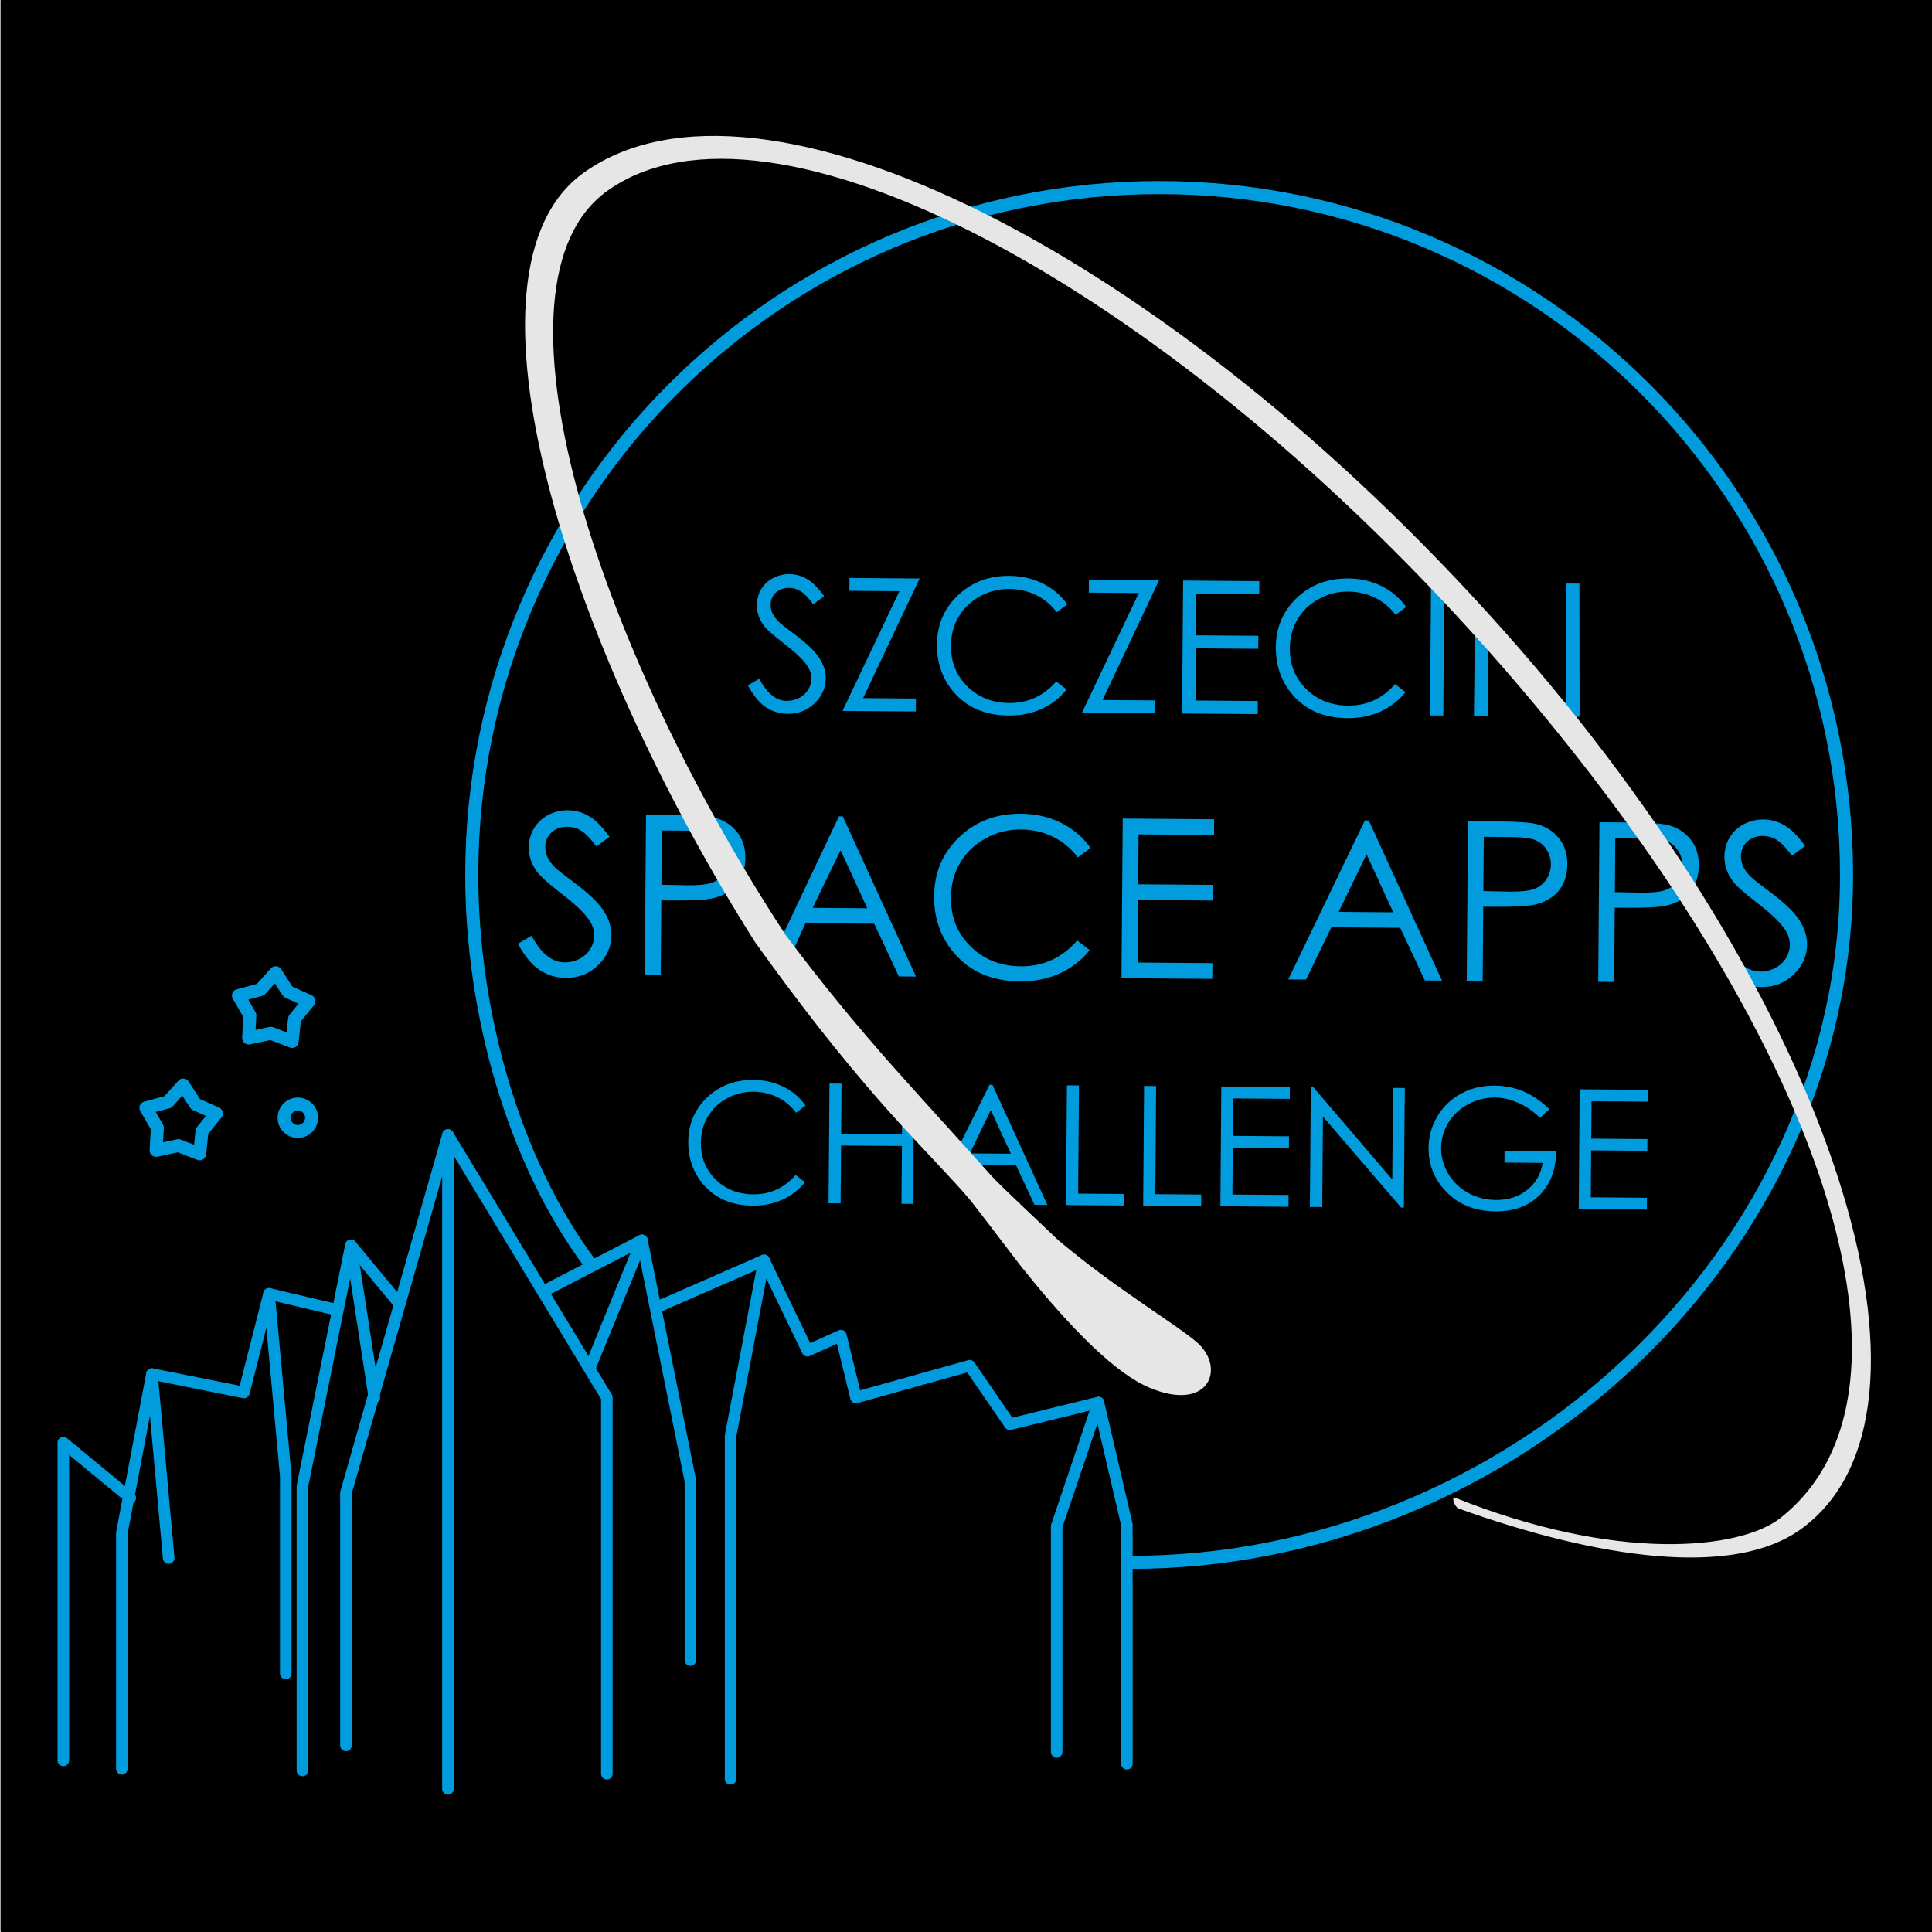 <?xml version="1.0" encoding="UTF-8" standalone="no"?>
<!-- Created with Inkscape (http://www.inkscape.org/) -->

<svg
   xmlns:dc="http://purl.org/dc/elements/1.1/"
   xmlns:cc="http://creativecommons.org/ns#"
   xmlns:rdf="http://www.w3.org/1999/02/22-rdf-syntax-ns#"
   xmlns:svg="http://www.w3.org/2000/svg"
   xmlns="http://www.w3.org/2000/svg"
   xmlns:sodipodi="http://sodipodi.sourceforge.net/DTD/sodipodi-0.dtd"
   xmlns:inkscape="http://www.inkscape.org/namespaces/inkscape"
   width="100mm"
   height="100mm"
   viewBox="0 0 100 100"
   version="1.1"
   id="svg537"
   inkscape:version="0.92.3 (2405546, 2018-03-11)"
   sodipodi:docname="logo-black-background-blue.svg">
  <defs
     id="defs531" />
  <sodipodi:namedview
     id="base"
     pagecolor="#ffffff"
     bordercolor="#666666"
     borderopacity="1.0"
     inkscape:pageopacity="0.0"
     inkscape:pageshadow="2"
     inkscape:zoom="1.979899"
     inkscape:cx="379.01802"
     inkscape:cy="204.18837"
     inkscape:document-units="mm"
     inkscape:current-layer="layer1"
     showgrid="false"
     inkscape:window-width="1920"
     inkscape:window-height="996"
     inkscape:window-x="0"
     inkscape:window-y="27"
     inkscape:window-maximized="1"
     width="100mm" />
  <g
     inkscape:label="Layer 1"
     inkscape:groupmode="layer"
     id="layer1"
     transform="translate(0,-197)">
    <rect
       style="fill:#000000;fill-opacity:1;stroke:none;stroke-width:0.866;stroke-linecap:round;stroke-linejoin:round;stroke-miterlimit:4;stroke-dasharray:none;stroke-opacity:1"
       id="rect2668"
       width="100.065"
       height="100.202"
       x="0.026"
       y="196.899"
       ry="0.152" />
    <g
       transform="matrix(1.746,0,0,1.746,-149.63,-81.393)"
       id="g529">
      <g
         style="fill:none;stroke:#009cdd;stroke-width:2.517;stroke-miterlimit:4;stroke-dasharray:none;stroke-opacity:1"
         id="g2486"
         transform="matrix(0.154,0,0,-0.154,141.352,167.724)">
        <path
           sodipodi:nodetypes="csssc"
           inkscape:connector-curvature="0"
           id="path2484"
           d="m -247.798,189.484 c -14.765,-19.749 -22.773,-48.44 -22.773,-74.808 -10e-6,-73.079 59.242,-132.321 132.321,-132.321 73.079,1e-6 132.321,59.242 132.321,132.321 -5.5e-6,73.079 -64.597,132.321 -137.676,132.321"
           style="fill:none;fill-opacity:1;stroke:#009cdd;stroke-width:2.517;stroke-linecap:round;stroke-linejoin:round;stroke-miterlimit:4;stroke-dasharray:none;stroke-opacity:1"
           transform="scale(1,-1)" />
      </g>
      <g
         id="g2542"
         style="font-style:normal;font-weight:normal;font-size:10.583px;line-height:1.25;font-family:sans-serif;letter-spacing:0px;word-spacing:0px;fill:#009cdd;fill-opacity:1;stroke:none;stroke-width:0.265"
         transform="matrix(0.389,0.003,-0.003,0.389,83.315,98.945)"
         aria-label="SZCZECIN SPACE APPS CHALLENGE">
        <path
           inkscape:connector-curvature="0"
           id="path2490"
           style="font-style:normal;font-variant:normal;font-weight:normal;font-stretch:normal;font-size:14.111px;font-family:'Century Gothic';-inkscape-font-specification:'Century Gothic';text-align:center;text-anchor:middle;fill:#009cdd;fill-opacity:1;stroke-width:0.265"
           d="m 64.718,207.263 0.861,-0.517 q 0.91,1.674 2.102,1.674 0.51,0 0.958,-0.234 0.448,-0.241 0.682,-0.641 0.234,-0.4 0.234,-0.848 0,-0.51 -0.345,-0.999 -0.475,-0.675 -1.736,-1.626 -1.268,-0.958 -1.578,-1.385 -0.537,-0.717 -0.537,-1.55 0,-0.661 0.317,-1.206 0.317,-0.544 0.889,-0.854 0.579,-0.317 1.254,-0.317 0.717,0 1.337,0.358 0.627,0.351 1.323,1.302 l -0.827,0.627 q -0.572,-0.758 -0.978,-0.999 -0.4,-0.241 -0.875,-0.241 -0.613,0 -1.006,0.372 -0.386,0.372 -0.386,0.916 0,0.331 0.138,0.641 0.138,0.31 0.503,0.675 0.2,0.193 1.309,1.013 1.316,0.972 1.805,1.729 0.489,0.758 0.489,1.523 0,1.102 -0.841,1.915 -0.834,0.813 -2.033,0.813 -0.923,0 -1.674,-0.489 -0.751,-0.496 -1.385,-1.654 z" />
        <path
           inkscape:connector-curvature="0"
           id="path2492"
           style="font-style:normal;font-variant:normal;font-weight:normal;font-stretch:normal;font-size:14.111px;font-family:'Century Gothic';-inkscape-font-specification:'Century Gothic';text-align:center;text-anchor:middle;fill:#009cdd;fill-opacity:1;stroke-width:0.265"
           d="m 72.4,199.994 v -0.978 h 5.347 l -4.237,9.15 h 4.024 v 0.985 h -5.588 l 4.265,-9.157 z" />
        <path
           inkscape:connector-curvature="0"
           id="path2494"
           style="font-style:normal;font-variant:normal;font-weight:normal;font-stretch:normal;font-size:14.111px;font-family:'Century Gothic';-inkscape-font-specification:'Century Gothic';text-align:center;text-anchor:middle;fill:#009cdd;fill-opacity:1;stroke-width:0.265"
           d="m 89.013,200.897 -0.799,0.613 q -0.661,-0.861 -1.592,-1.302 -0.923,-0.448 -2.033,-0.448 -1.213,0 -2.246,0.586 -1.034,0.579 -1.605,1.564 -0.565,0.978 -0.565,2.205 0,1.853 1.268,3.094 1.275,1.24 3.211,1.24 2.129,0 3.562,-1.667 l 0.799,0.606 q -0.758,0.965 -1.895,1.495 -1.13,0.524 -2.529,0.524 -2.66,0 -4.196,-1.771 -1.288,-1.495 -1.288,-3.61 0,-2.226 1.557,-3.741 1.564,-1.523 3.914,-1.523 1.419,0 2.563,0.565 1.144,0.558 1.874,1.571 z" />
        <path
           inkscape:connector-curvature="0"
           id="path2496"
           style="font-style:normal;font-variant:normal;font-weight:normal;font-stretch:normal;font-size:14.111px;font-family:'Century Gothic';-inkscape-font-specification:'Century Gothic';text-align:center;text-anchor:middle;fill:#009cdd;fill-opacity:1;stroke-width:0.265"
           d="m 90.646,199.994 v -0.978 h 5.347 l -4.237,9.15 h 4.024 v 0.985 h -5.588 l 4.265,-9.157 z" />
        <path
           inkscape:connector-curvature="0"
           id="path2498"
           style="font-style:normal;font-variant:normal;font-weight:normal;font-stretch:normal;font-size:14.111px;font-family:'Century Gothic';-inkscape-font-specification:'Century Gothic';text-align:center;text-anchor:middle;fill:#009cdd;fill-opacity:1;stroke-width:0.265"
           d="m 97.825,199.016 h 5.808 v 0.999 h -4.796 v 3.169 h 4.754 v 0.992 h -4.754 v 3.976 h 4.754 v 0.999 h -5.767 z" />
        <path
           inkscape:connector-curvature="0"
           id="path2500"
           style="font-style:normal;font-variant:normal;font-weight:normal;font-stretch:normal;font-size:14.111px;font-family:'Century Gothic';-inkscape-font-specification:'Century Gothic';text-align:center;text-anchor:middle;fill:#009cdd;fill-opacity:1;stroke-width:0.265"
           d="m 114.837,200.897 -0.799,0.613 q -0.661,-0.861 -1.592,-1.302 -0.923,-0.448 -2.033,-0.448 -1.213,0 -2.246,0.586 -1.034,0.579 -1.605,1.564 -0.565,0.978 -0.565,2.205 0,1.853 1.268,3.094 1.275,1.24 3.211,1.24 2.129,0 3.562,-1.667 l 0.799,0.606 q -0.758,0.965 -1.895,1.495 -1.13,0.524 -2.529,0.524 -2.66,0 -4.196,-1.771 -1.288,-1.495 -1.288,-3.61 0,-2.226 1.557,-3.741 1.564,-1.523 3.914,-1.523 1.419,0 2.563,0.565 1.144,0.558 1.874,1.571 z" />
        <path
           inkscape:connector-curvature="0"
           id="path2502"
           style="font-style:normal;font-variant:normal;font-weight:normal;font-stretch:normal;font-size:14.111px;font-family:'Century Gothic';-inkscape-font-specification:'Century Gothic';text-align:center;text-anchor:middle;fill:#009cdd;fill-opacity:1;stroke-width:0.265"
           d="m 116.718,199.016 h 1.013 v 10.135 h -1.013 z" />
        <path
           sodipodi:nodetypes="ccccccccccc"
           inkscape:connector-curvature="0"
           id="path2504"
           style="font-style:normal;font-variant:normal;font-weight:normal;font-stretch:normal;font-size:14.111px;font-family:'Century Gothic';-inkscape-font-specification:'Century Gothic';text-align:center;text-anchor:middle;fill:#009cdd;fill-opacity:1;stroke-width:0.265"
           d="m 120.067,209.151 0.023,-7.442 1.78,1.28 5.215,5.203 -0.059,-9.175 h 0.999 l 0.095,10.135 -0.982,0.101 -6.004,-5.542 -0.019,5.441 z" />
        <path
           inkscape:connector-curvature="0"
           id="path2506"
           style="font-style:normal;font-variant:normal;font-weight:normal;font-stretch:normal;font-size:16.933px;font-family:'Century Gothic';-inkscape-font-specification:'Century Gothic';text-align:center;text-anchor:middle;fill:#009cdd;fill-opacity:1;stroke-width:0.265"
           d="m 47.35,227.087 1.034,-0.62 q 1.091,2.009 2.522,2.009 0.612,0 1.149,-0.281 0.537,-0.289 0.819,-0.769 0.281,-0.48 0.281,-1.017 0,-0.612 -0.413,-1.199 -0.571,-0.81 -2.084,-1.951 -1.521,-1.149 -1.893,-1.662 -0.645,-0.86 -0.645,-1.86 0,-0.794 0.38,-1.447 0.38,-0.653 1.067,-1.025 0.695,-0.38 1.505,-0.38 0.86,0 1.604,0.43 0.752,0.422 1.587,1.563 l -0.992,0.752 q -0.686,-0.91 -1.174,-1.199 -0.48,-0.289 -1.05,-0.289 -0.736,0 -1.207,0.446 -0.463,0.446 -0.463,1.1 0,0.397 0.165,0.769 0.165,0.372 0.604,0.81 0.24,0.232 1.571,1.215 1.579,1.166 2.166,2.075 0.587,0.91 0.587,1.827 0,1.323 -1.009,2.299 -1,0.976 -2.439,0.976 -1.108,0 -2.009,-0.587 -0.901,-0.595 -1.662,-1.984 z" />
        <path
           inkscape:connector-curvature="0"
           id="path2508"
           style="font-style:normal;font-variant:normal;font-weight:normal;font-stretch:normal;font-size:16.933px;font-family:'Century Gothic';-inkscape-font-specification:'Century Gothic';text-align:center;text-anchor:middle;fill:#009cdd;fill-opacity:1;stroke-width:0.265"
           d="m 57.032,217.19 h 2.423 q 2.084,0 2.811,0.182 1.042,0.256 1.703,1.058 0.661,0.794 0.661,2.001 0,1.215 -0.645,2.009 -0.645,0.785 -1.778,1.058 -0.827,0.198 -3.092,0.198 h -0.868 v 5.655 H 57.032 Z m 1.215,1.182 v 4.134 l 2.059,0.025 q 1.249,0 1.827,-0.223 0.579,-0.232 0.91,-0.736 0.331,-0.513 0.331,-1.141 0,-0.612 -0.331,-1.116 -0.331,-0.513 -0.876,-0.728 -0.537,-0.215 -1.769,-0.215 z" />
        <path
           sodipodi:nodetypes="ccccccccccccc"
           inkscape:connector-curvature="0"
           id="path2510"
           style="font-style:normal;font-variant:normal;font-weight:normal;font-stretch:normal;font-size:16.933px;font-family:'Century Gothic';-inkscape-font-specification:'Century Gothic';text-align:center;text-anchor:middle;fill:#009cdd;fill-opacity:1;stroke-width:0.265"
           d="m 72.031,217.19 5.672,12.163 h -1.306 l -1.91,-4.002 h -5.242 l -1.315,3.005 -1.291,-0.166 5.095,-10.999 z m -0.149,2.58 -2.092,4.407 h 4.159 z" />
        <path
           inkscape:connector-curvature="0"
           id="path2512"
           style="font-style:normal;font-variant:normal;font-weight:normal;font-stretch:normal;font-size:16.933px;font-family:'Century Gothic';-inkscape-font-specification:'Century Gothic';text-align:center;text-anchor:middle;fill:#009cdd;fill-opacity:1;stroke-width:0.265"
           d="m 90.924,219.447 -0.959,0.736 q -0.794,-1.034 -1.91,-1.563 -1.108,-0.537 -2.439,-0.537 -1.455,0 -2.695,0.703 -1.24,0.695 -1.926,1.877 -0.678,1.174 -0.678,2.646 0,2.224 1.521,3.712 1.53,1.488 3.853,1.488 2.555,0 4.275,-2.001 l 0.959,0.728 q -0.91,1.158 -2.274,1.794 -1.356,0.628 -3.034,0.628 -3.192,0 -5.035,-2.125 -1.546,-1.794 -1.546,-4.333 0,-2.671 1.869,-4.49 1.877,-1.827 4.696,-1.827 1.703,0 3.076,0.678 1.373,0.67 2.249,1.885 z" />
        <path
           inkscape:connector-curvature="0"
           id="path2514"
           style="font-style:normal;font-variant:normal;font-weight:normal;font-stretch:normal;font-size:16.933px;font-family:'Century Gothic';-inkscape-font-specification:'Century Gothic';text-align:center;text-anchor:middle;fill:#009cdd;fill-opacity:1;stroke-width:0.265"
           d="m 93.363,217.19 h 6.97 v 1.199 h -5.755 v 3.803 h 5.705 v 1.191 h -5.705 v 4.771 h 5.705 v 1.199 h -6.921 z" />
        <path
           inkscape:connector-curvature="0"
           id="path2516"
           style="font-style:normal;font-variant:normal;font-weight:normal;font-stretch:normal;font-size:16.933px;font-family:'Century Gothic';-inkscape-font-specification:'Century Gothic';text-align:center;text-anchor:middle;fill:#009cdd;fill-opacity:1;stroke-width:0.265"
           d="m 112.115,217.19 5.672,12.163 h -1.306 l -1.91,-4.002 h -5.242 l -1.902,4.002 h -1.356 l 5.746,-12.163 z m -0.149,2.58 -2.092,4.407 h 4.159 z" />
        <path
           inkscape:connector-curvature="0"
           id="path2518"
           style="font-style:normal;font-variant:normal;font-weight:normal;font-stretch:normal;font-size:16.933px;font-family:'Century Gothic';-inkscape-font-specification:'Century Gothic';text-align:center;text-anchor:middle;fill:#009cdd;fill-opacity:1;stroke-width:0.265"
           d="m 119.673,217.19 h 2.423 q 2.084,0 2.811,0.182 1.042,0.256 1.703,1.058 0.661,0.794 0.661,2.001 0,1.215 -0.645,2.009 -0.645,0.785 -1.778,1.058 -0.827,0.198 -3.092,0.198 h -0.868 v 5.655 h -1.215 z m 1.215,1.182 v 4.134 l 2.059,0.025 q 1.248,0 1.827,-0.223 0.579,-0.232 0.909,-0.736 0.331,-0.513 0.331,-1.141 0,-0.612 -0.331,-1.116 -0.331,-0.513 -0.876,-0.728 -0.537,-0.215 -1.769,-0.215 z" />
        <path
           inkscape:connector-curvature="0"
           id="path2520"
           style="font-style:normal;font-variant:normal;font-weight:normal;font-stretch:normal;font-size:16.933px;font-family:'Century Gothic';-inkscape-font-specification:'Century Gothic';text-align:center;text-anchor:middle;fill:#009cdd;fill-opacity:1;stroke-width:0.265"
           d="m 129.694,217.19 h 2.423 q 2.084,0 2.811,0.182 1.042,0.256 1.703,1.058 0.661,0.794 0.661,2.001 0,1.215 -0.645,2.009 -0.645,0.785 -1.778,1.058 -0.827,0.198 -3.092,0.198 h -0.868 v 5.655 h -1.215 z m 1.215,1.182 v 4.134 l 2.059,0.025 q 1.248,0 1.827,-0.223 0.579,-0.232 0.91,-0.736 0.331,-0.513 0.331,-1.141 0,-0.612 -0.331,-1.116 -0.331,-0.513 -0.876,-0.728 -0.537,-0.215 -1.769,-0.215 z" />
        <path
           sodipodi:nodetypes="ccsccscccsscsccccscsccccscscc"
           inkscape:connector-curvature="0"
           id="path2522"
           style="font-style:normal;font-variant:normal;font-weight:normal;font-stretch:normal;font-size:16.933px;font-family:'Century Gothic';-inkscape-font-specification:'Century Gothic';text-align:center;text-anchor:middle;fill:#009cdd;fill-opacity:1;stroke-width:0.265"
           d="m 140.024,226.932 -0.524,-0.465 c 0.728,1.339 1.568,2.009 2.522,2.009 0.408,0 0.791,-0.094 1.149,-0.281 0.358,-0.193 0.631,-0.449 0.819,-0.769 0.187,-0.32 0.281,-0.659 0.281,-1.017 0,-0.408 -0.138,-0.808 -0.413,-1.199 -0.38,-0.54 -1.075,-1.191 -2.084,-1.951 -1.014,-0.766 -1.645,-1.32 -1.893,-1.662 -0.43,-0.573 -0.645,-1.193 -0.645,-1.86 0,-0.529 0.127,-1.011 0.38,-1.447 0.254,-0.435 0.609,-0.777 1.067,-1.025 0.463,-0.254 0.965,-0.38 1.505,-0.38 0.573,0 1.108,0.143 1.604,0.43 0.502,0.281 1.031,0.802 1.587,1.563 l -0.992,0.752 c -0.458,-0.606 -0.849,-1.006 -1.174,-1.199 -0.32,-0.193 -0.67,-0.289 -1.05,-0.289 -0.491,0 -0.893,0.149 -1.207,0.446 -0.309,0.298 -0.463,0.664 -0.463,1.1 0,0.265 0.055,0.521 0.165,0.769 0.11,0.248 0.311,0.518 0.604,0.81 0.16,0.154 0.684,0.559 1.571,1.215 1.053,0.777 1.775,1.469 2.166,2.075 0.391,0.606 0.587,1.215 0.587,1.827 0,0.882 -0.336,1.648 -1.009,2.299 -0.667,0.65 -1.48,0.976 -2.439,0.976 -0.739,0 -1.408,-0.196 -2.009,-0.587 -0.601,-0.397 0.403,-1.214 -0.104,-2.14 z" />
        <path
           inkscape:connector-curvature="0"
           id="path2524"
           style="font-style:normal;font-variant:normal;font-weight:normal;font-stretch:normal;font-size:12.7px;font-family:'Century Gothic';-inkscape-font-specification:'Century Gothic';text-align:center;text-anchor:middle;fill:#009cdd;fill-opacity:1;stroke-width:0.265"
           d="m 69.362,239.247 -0.719,0.552 q -0.595,-0.775 -1.432,-1.172 -0.831,-0.403 -1.829,-0.403 -1.091,0 -2.022,0.527 -0.93,0.521 -1.445,1.408 -0.508,0.881 -0.508,1.984 0,1.668 1.141,2.784 1.147,1.116 2.89,1.116 1.916,0 3.206,-1.501 l 0.719,0.546 q -0.682,0.868 -1.705,1.346 -1.017,0.471 -2.276,0.471 -2.394,0 -3.777,-1.594 -1.16,-1.346 -1.16,-3.249 0,-2.003 1.401,-3.367 1.408,-1.37 3.522,-1.37 1.277,0 2.307,0.508 1.029,0.502 1.687,1.414 z" />
        <path
           sodipodi:nodetypes="ccccccccccccc"
           inkscape:connector-curvature="0"
           id="path2526"
           style="font-style:normal;font-variant:normal;font-weight:normal;font-stretch:normal;font-size:12.7px;font-family:'Century Gothic';-inkscape-font-specification:'Century Gothic';text-align:center;text-anchor:middle;fill:#009cdd;fill-opacity:1;stroke-width:0.265"
           d="m 71.173,237.554 h 0.918 v 3.826 h 4.638 v -3.826 l 0.861,1.125 0.056,7.997 h -0.918 v -4.403 H 72.091 v 4.403 h -0.918 z" />
        <path
           sodipodi:nodetypes="ccccccccccccc"
           inkscape:connector-curvature="0"
           id="path2528"
           style="font-style:normal;font-variant:normal;font-weight:normal;font-stretch:normal;font-size:12.7px;font-family:'Century Gothic';-inkscape-font-specification:'Century Gothic';text-align:center;text-anchor:middle;fill:#009cdd;fill-opacity:1;stroke-width:0.265"
           d="m 83.594,237.554 4.254,9.122 H 86.868 L 85.436,243.674 h -3.932 l -0.681,1.209 -0.692,-0.697 3.24,-6.632 z m -0.112,1.935 -1.569,3.305 h 3.119 z" />
        <path
           inkscape:connector-curvature="0"
           id="path2530"
           style="font-style:normal;font-variant:normal;font-weight:normal;font-stretch:normal;font-size:12.7px;font-family:'Century Gothic';-inkscape-font-specification:'Century Gothic';text-align:center;text-anchor:middle;fill:#009cdd;fill-opacity:1;stroke-width:0.265"
           d="m 89.268,237.554 h 0.918 v 8.241 h 3.504 v 0.881 h -4.421 z" />
        <path
           inkscape:connector-curvature="0"
           id="path2532"
           style="font-style:normal;font-variant:normal;font-weight:normal;font-stretch:normal;font-size:12.7px;font-family:'Century Gothic';-inkscape-font-specification:'Century Gothic';text-align:center;text-anchor:middle;fill:#009cdd;fill-opacity:1;stroke-width:0.265"
           d="m 95.147,237.554 h 0.918 v 8.241 h 3.504 v 0.881 h -4.421 z" />
        <path
           inkscape:connector-curvature="0"
           id="path2534"
           style="font-style:normal;font-variant:normal;font-weight:normal;font-stretch:normal;font-size:12.7px;font-family:'Century Gothic';-inkscape-font-specification:'Century Gothic';text-align:center;text-anchor:middle;fill:#009cdd;fill-opacity:1;stroke-width:0.265"
           d="m 101.032,237.554 h 5.228 v 0.899 h -4.316 v 2.853 h 4.279 v 0.893 h -4.279 v 3.578 h 4.279 v 0.899 h -5.19 z" />
        <path
           inkscape:connector-curvature="0"
           id="path2536"
           style="font-style:normal;font-variant:normal;font-weight:normal;font-stretch:normal;font-size:12.7px;font-family:'Century Gothic';-inkscape-font-specification:'Century Gothic';text-align:center;text-anchor:middle;fill:#009cdd;fill-opacity:1;stroke-width:0.265"
           d="m 107.853,246.676 v -9.122 h 0.198 l 6.065,6.983 v -6.983 h 0.899 v 9.122 h -0.205 l -6.015,-6.896 v 6.896 z" />
        <path
           inkscape:connector-curvature="0"
           id="path2538"
           style="font-style:normal;font-variant:normal;font-weight:normal;font-stretch:normal;font-size:12.7px;font-family:'Century Gothic';-inkscape-font-specification:'Century Gothic';text-align:center;text-anchor:middle;fill:#009cdd;fill-opacity:1;stroke-width:0.265"
           d="m 126.047,239.086 -0.707,0.67 q -0.763,-0.75 -1.674,-1.135 -0.905,-0.391 -1.767,-0.391 -1.073,0 -2.046,0.527 -0.967,0.527 -1.501,1.432 -0.533,0.899 -0.533,1.904 0,1.029 0.552,1.96 0.552,0.924 1.525,1.457 0.974,0.527 2.133,0.527 1.408,0 2.381,-0.794 0.974,-0.794 1.153,-2.059 h -2.908 v -0.881 h 3.932 q -0.012,2.115 -1.259,3.361 -1.24,1.24 -3.324,1.24 -2.53,0 -4.006,-1.724 -1.135,-1.327 -1.135,-3.07 0,-1.296 0.651,-2.412 0.651,-1.116 1.786,-1.743 1.135,-0.633 2.567,-0.633 1.16,0 2.183,0.422 1.023,0.415 1.997,1.339 z" />
        <path
           inkscape:connector-curvature="0"
           id="path2540"
           style="font-style:normal;font-variant:normal;font-weight:normal;font-stretch:normal;font-size:12.7px;font-family:'Century Gothic';-inkscape-font-specification:'Century Gothic';text-align:center;text-anchor:middle;fill:#009cdd;fill-opacity:1;stroke-width:0.265"
           d="m 128.342,237.554 h 5.228 v 0.899 h -4.316 v 2.853 h 4.279 v 0.893 h -4.279 v 3.578 h 4.279 v 0.899 h -5.19 z" />
      </g>
      <path
         inkscape:connector-curvature="0"
         id="path2544"
         d="m 87.576,211.633 v -9.419 l 1.983,1.636"
         style="fill:none;stroke:#009cdd;stroke-width:0.343;stroke-linecap:round;stroke-linejoin:round;stroke-miterlimit:4;stroke-dasharray:none;stroke-opacity:1" />
      <path
         inkscape:connector-curvature="0"
         id="path2546"
         d="m 89.311,211.881 v -6.99 l 0.892,-4.71 2.727,0.545 0.744,-2.925 0.496,5.404 v 5.85"
         style="fill:none;stroke:#009cdd;stroke-width:0.343;stroke-linecap:round;stroke-linejoin:round;stroke-miterlimit:4;stroke-dasharray:none;stroke-opacity:1" />
      <path
         inkscape:connector-curvature="0"
         id="path2548"
         d="m 93.673,197.802 1.884,0.446"
         style="fill:none;stroke:#009cdd;stroke-width:0.343;stroke-linecap:round;stroke-linejoin:round;stroke-miterlimit:4;stroke-dasharray:none;stroke-opacity:1" />
      <path
         inkscape:connector-curvature="0"
         id="path2550"
         d="m 98.978,212.476 v -19.383 l -3.024,10.609 v 7.486"
         style="fill:none;stroke:#009cdd;stroke-width:0.343;stroke-linecap:round;stroke-linejoin:round;stroke-miterlimit:4;stroke-dasharray:none;stroke-opacity:1" />
      <path
         inkscape:connector-curvature="0"
         id="path2552"
         d="m 96.796,200.875 -0.694,-4.511 -1.438,7.139 v 8.428"
         style="fill:none;stroke:#009cdd;stroke-width:0.343;stroke-linecap:round;stroke-linejoin:round;stroke-miterlimit:4;stroke-dasharray:none;stroke-opacity:1" />
      <path
         inkscape:connector-curvature="0"
         id="path2554"
         d="m 97.54,198.099 -1.438,-1.735"
         style="fill:none;stroke:#009cdd;stroke-width:0.343;stroke-linecap:round;stroke-linejoin:round;stroke-miterlimit:4;stroke-dasharray:none;stroke-opacity:1" />
      <path
         inkscape:connector-curvature="0"
         id="path2556"
         d="m 98.978,193.092 4.71,7.783 v 11.154"
         style="fill:none;stroke:#009cdd;stroke-width:0.343;stroke-linecap:round;stroke-linejoin:round;stroke-miterlimit:4;stroke-dasharray:none;stroke-opacity:1" />
      <path
         inkscape:connector-curvature="0"
         id="path2558"
         d="m 101.853,197.703 2.875,-1.487 -1.537,3.768"
         style="fill:none;stroke:#009cdd;stroke-width:0.343;stroke-linecap:round;stroke-linejoin:round;stroke-miterlimit:4;stroke-dasharray:none;stroke-opacity:1" />
      <path
         inkscape:connector-curvature="0"
         id="path2560"
         d="m 104.728,196.215 1.438,7.139 v 5.304"
         style="fill:none;stroke:#009cdd;stroke-width:0.343;stroke-linecap:round;stroke-linejoin:round;stroke-miterlimit:4;stroke-dasharray:none;stroke-opacity:1" />
      <path
         inkscape:connector-curvature="0"
         id="path2562"
         d="m 105.174,198.198 3.173,-1.388 1.289,2.677 0.991,-0.446 0.446,1.834 3.371,-0.942 1.19,1.735 2.627,-0.644 0.843,3.619 v 7.089"
         style="fill:none;stroke:#009cdd;stroke-width:0.343;stroke-linecap:round;stroke-linejoin:round;stroke-miterlimit:4;stroke-dasharray:none;stroke-opacity:1" />
      <path
         inkscape:connector-curvature="0"
         id="path2564"
         d="m 118.262,201.024 -1.239,3.668 v 6.692"
         style="fill:none;stroke:#009cdd;stroke-width:0.343;stroke-linecap:round;stroke-linejoin:round;stroke-miterlimit:4;stroke-dasharray:none;stroke-opacity:1" />
      <path
         inkscape:connector-curvature="0"
         id="path2566"
         d="m 108.347,196.81 -0.991,5.205 v 10.163"
         style="fill:none;stroke:#009cdd;stroke-width:0.343;stroke-linecap:round;stroke-linejoin:round;stroke-miterlimit:4;stroke-dasharray:none;stroke-opacity:1" />
      <path
         inkscape:connector-curvature="0"
         id="path2568"
         d="m 90.203,200.181 0.496,5.453"
         style="fill:none;stroke:#009cdd;stroke-width:0.343;stroke-linecap:round;stroke-linejoin:round;stroke-miterlimit:4;stroke-dasharray:none;stroke-opacity:1" />
      <path
         sodipodi:type="star"
         style="fill:none;fill-opacity:1;stroke:#009cdd;stroke-width:0.88;stroke-linecap:round;stroke-linejoin:round;stroke-miterlimit:4;stroke-dasharray:none;stroke-opacity:1"
         id="path2570"
         sodipodi:sides="5"
         sodipodi:cx="-169.51468"
         sodipodi:cy="227.14505"
         sodipodi:r1="2.518656"
         sodipodi:r2="1.597644"
         sodipodi:arg1="0.98279372"
         sodipodi:arg2="1.6111123"
         inkscape:flatsided="false"
         inkscape:rounded="0"
         inkscape:randomized="0"
         d="m -168.118,229.241 -1.461,-0.499 -1.497,0.38 0.023,-1.544 -0.824,-1.306 1.476,-0.455 0.988,-1.187 0.889,1.263 1.434,0.572 -0.926,1.236 z"
         inkscape:transform-center-x="-0.027101541"
         inkscape:transform-center-y="-0.079041808"
         transform="matrix(0.119,0.421,-0.421,0.119,209.586,233.716)" />
      <path
         transform="matrix(0.119,0.421,-0.421,0.119,206.843,237.046)"
         inkscape:transform-center-y="-0.079031208"
         inkscape:transform-center-x="-0.027096771"
         d="m -168.118,229.241 -1.461,-0.499 -1.497,0.38 0.023,-1.544 -0.824,-1.306 1.476,-0.455 0.988,-1.187 0.889,1.263 1.434,0.572 -0.926,1.236 z"
         inkscape:randomized="0"
         inkscape:rounded="0"
         inkscape:flatsided="false"
         sodipodi:arg2="1.6111123"
         sodipodi:arg1="0.98279372"
         sodipodi:r2="1.597644"
         sodipodi:r1="2.518656"
         sodipodi:cy="227.14505"
         sodipodi:cx="-169.51468"
         sodipodi:sides="5"
         id="path2572"
         style="fill:none;fill-opacity:1;stroke:#009cdd;stroke-width:0.88;stroke-linecap:round;stroke-linejoin:round;stroke-miterlimit:4;stroke-dasharray:none;stroke-opacity:1"
         sodipodi:type="star" />
      <circle
         transform="rotate(56.641)"
         r="0.407"
         cy="26.944"
         cx="212.832"
         id="circle2574"
         style="fill:none;fill-opacity:1;stroke:#009cdd;stroke-width:0.385;stroke-linecap:round;stroke-linejoin:round;stroke-miterlimit:4;stroke-dasharray:none;stroke-opacity:1" />
    </g>
    <path
       inkscape:connector-curvature="0"
       d="m 51.273,257.814 c -1.46,-1.642 -3.48,-3.842 -4.996,-5.548 -2.028,-2.281 -3.904,-4.585 -5.623,-6.886 -0.561,0.125 -1.02,0.251 -1.579,0.376 2.076,2.894 4.28,5.784 6.791,8.608 1.835,2.064 3.503,3.726 4.357,4.759 0.173,0.21 2.089,2.714 2.552,3.33 0.535,-0.324 1.475,-0.914 2.019,-1.244 -0.526,-0.512 -3.019,-2.829 -3.523,-3.395 z m 10.658,8.645 c -1.199,-1.014 -4.108,-2.708 -7.136,-5.25 -0.668,0.41 -1.343,0.826 -2.019,1.244 1.955,2.462 4.618,5.486 6.703,6.367 3.141,1.33 3.988,-1.061 2.452,-2.362 z M 77.808,229.617 C 60.498,210.148 39.351,199.452 30.234,205.925 c -7.081,5.027 -0.919,24.396 8.841,39.83 0.638,-0.088 1.034,-0.159 1.579,-0.376 -9.851,-15.038 -15.882,-33.769 -9.203,-38.512 8.393,-5.959 28.659,4.778 45.468,23.683 3.48,3.913 6.539,7.84 9.129,11.669 9.919,14.669 12.963,27.934 6.11,33.349 -2.097,1.657 -8.505,2.307 -16.9,-1.069 -0.117,0.131 0.071,0.486 0.218,0.574 7.246,2.604 14.187,3.596 17.692,1.109 8.421,-5.98 1.952,-27.096 -15.359,-46.565 z"
       id="path86"
       style="fill:#e6e6e6;stroke-width:1.56"
       sodipodi:nodetypes="cccccccccccccccccccccccccccc" />
  </g>
</svg>
